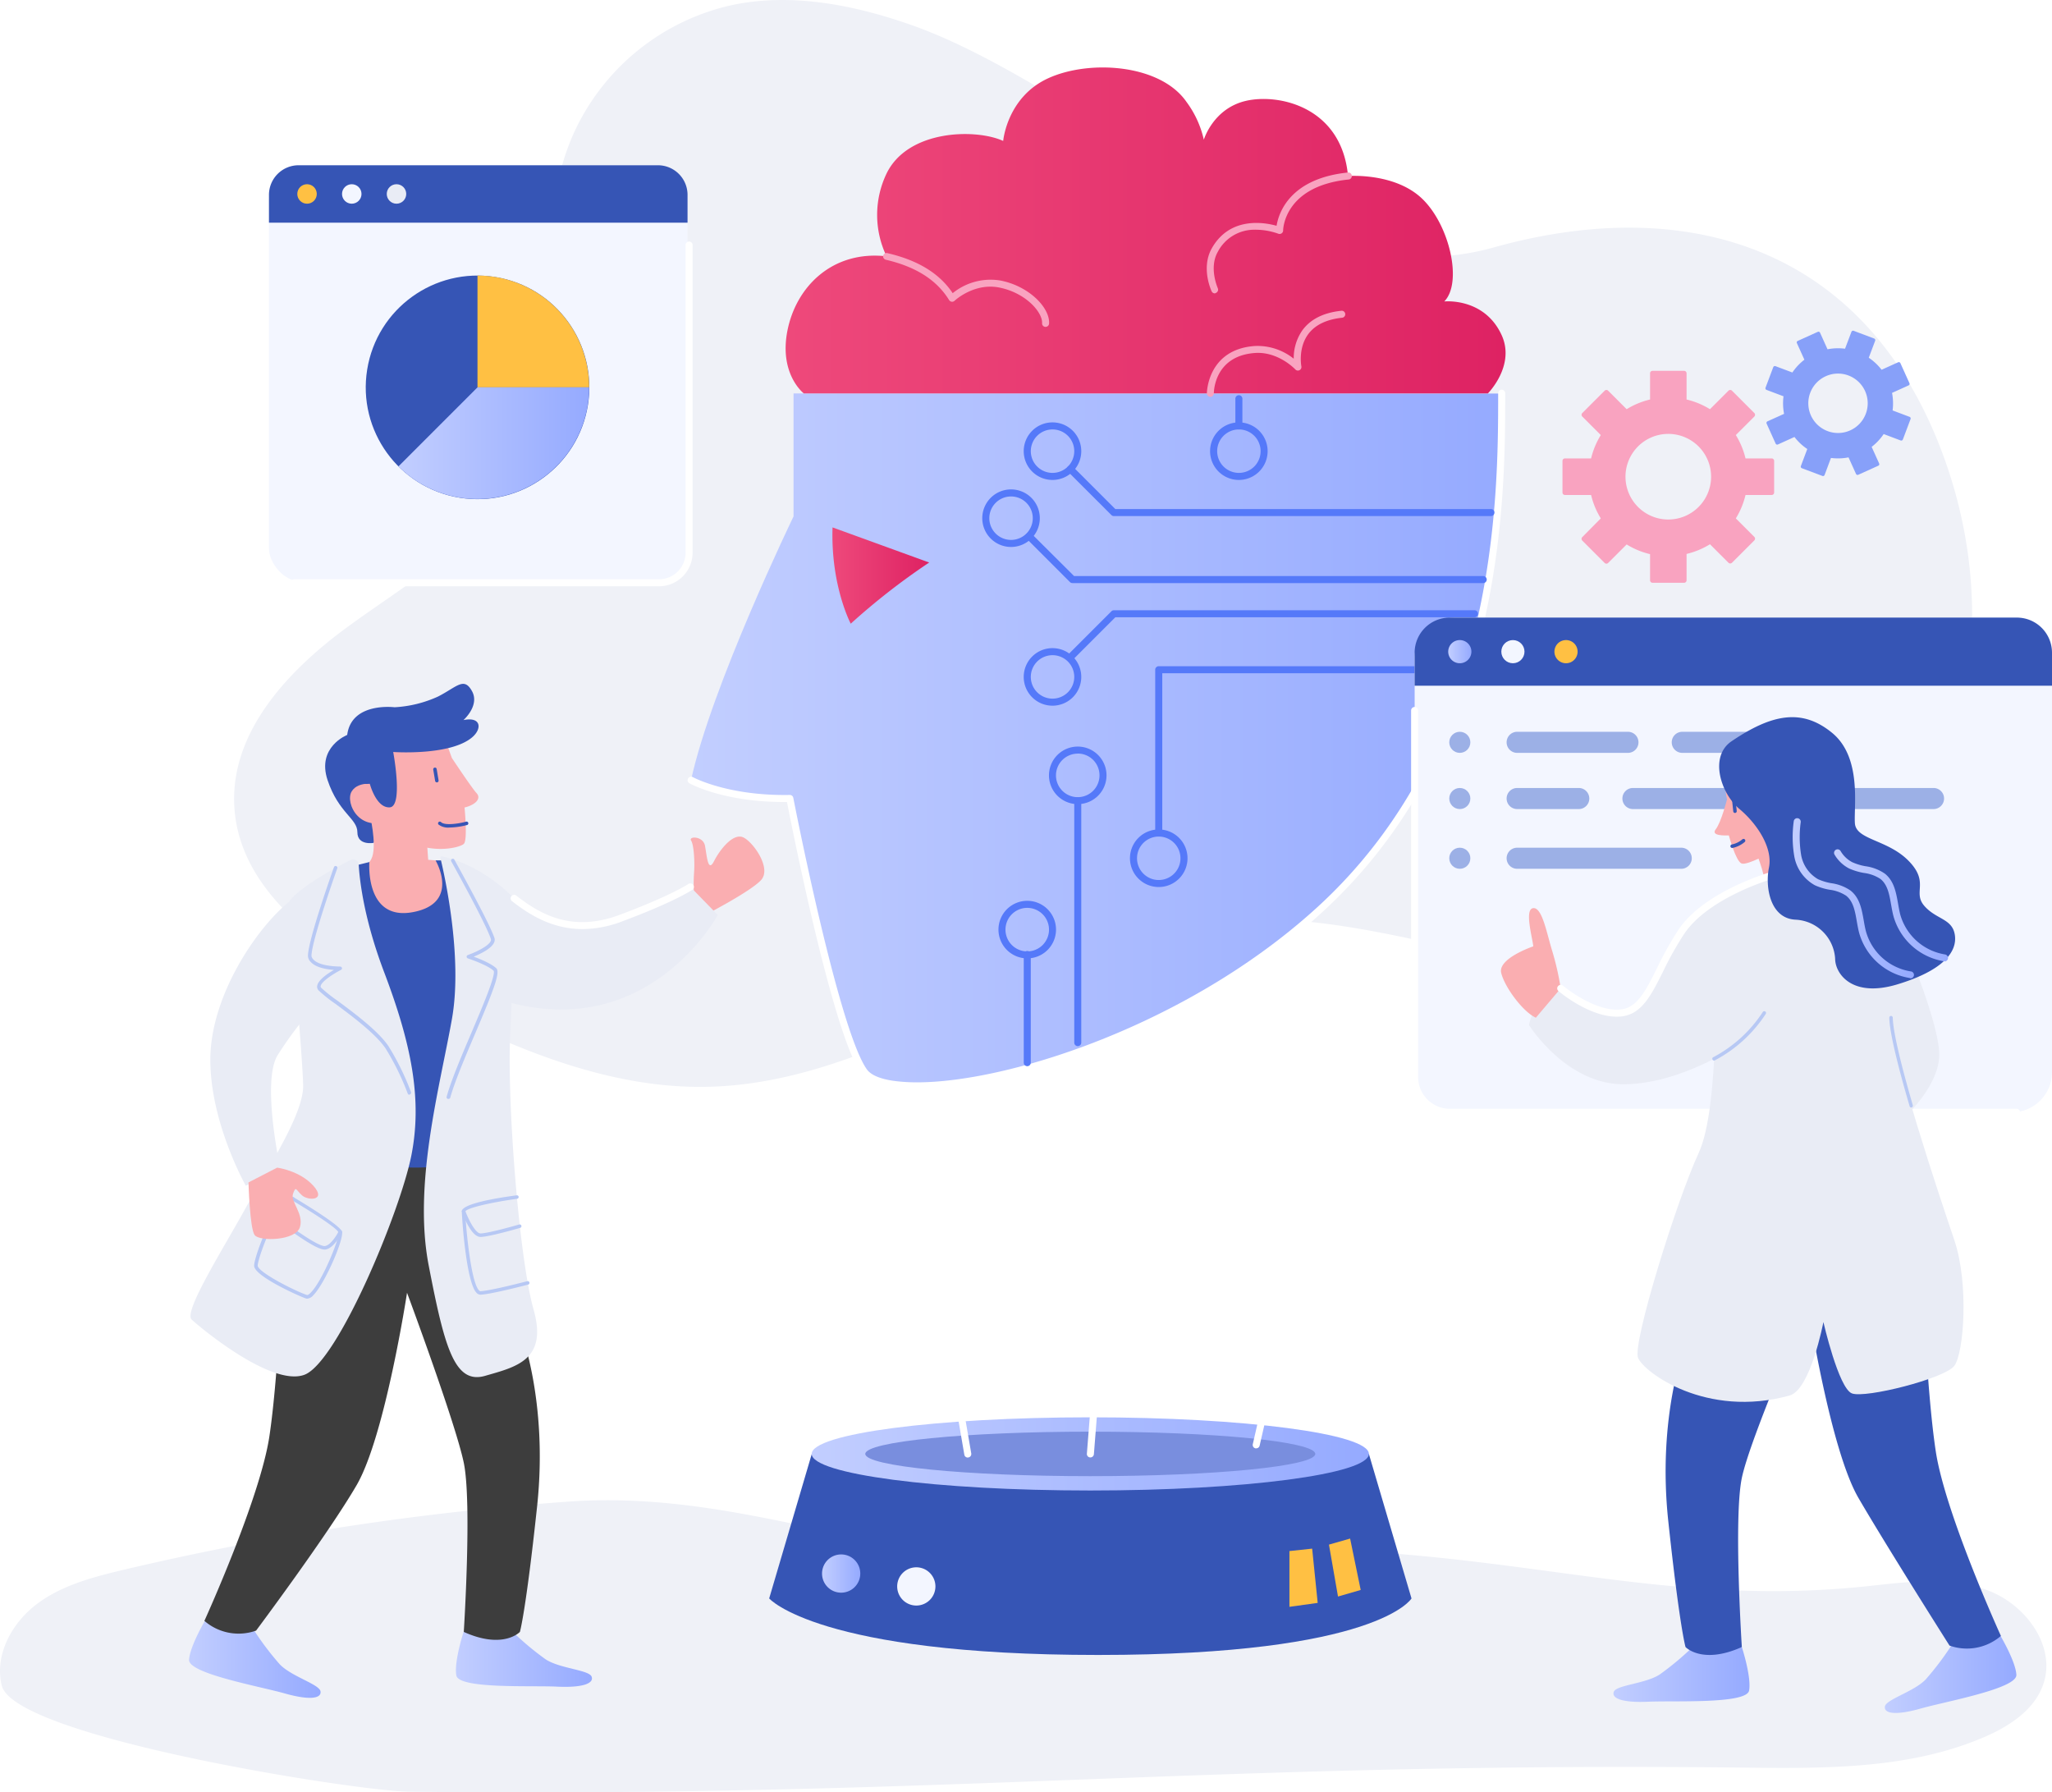 <svg id="Layer_1" data-name="Layer 1" xmlns="http://www.w3.org/2000/svg" xmlns:xlink="http://www.w3.org/1999/xlink" viewBox="0 0 512 447.15"><defs><style>.cls-1{mask:url(#mask);filter:url(#luminosity-noclip-2);}.cls-2{mix-blend-mode:multiply;fill:url(#linear-gradient);}.cls-3{fill:#eff1f7;}.cls-4{fill:url(#linear-gradient-2);}.cls-5{fill:#fff;}.cls-6{fill:url(#linear-gradient-3);}.cls-7{fill:#f9a3c0;}.cls-8{fill:url(#linear-gradient-4);}.cls-9{fill:#5579f9;}.cls-10{fill:#f3f6ff;}.cls-11{fill:#3655b5;}.cls-12{fill:url(#linear-gradient-5);}.cls-13{fill:#9cb0e6;}.cls-14{fill:#ffc043;}.cls-15{fill:url(#linear-gradient-6);}.cls-16{fill:url(#linear-gradient-7);}.cls-17{mask:url(#mask-2);}.cls-18{fill:url(#linear-gradient-8);}.cls-19{fill:#798ede;}.cls-20{fill:#87a0f9;}.cls-21{fill:url(#linear-gradient-9);}.cls-22{fill:url(#linear-gradient-10);}.cls-23{fill:#faaeb1;}.cls-24{fill:#e9ecf5;}.cls-25{fill:#b7c8f4;}.cls-26{fill:url(#linear-gradient-11);}.cls-27{fill:url(#linear-gradient-12);}.cls-28{fill:url(#linear-gradient-13);}.cls-29{fill:url(#linear-gradient-14);}.cls-30{fill:#3d3d3d;}.cls-31{fill:url(#linear-gradient-15);}.cls-32{filter:url(#luminosity-noclip);}</style><filter id="luminosity-noclip" x="189.61" y="-8647.69" width="164.38" height="32766" filterUnits="userSpaceOnUse" color-interpolation-filters="sRGB"><feFlood flood-color="#fff" result="bg"/><feBlend in="SourceGraphic" in2="bg"/></filter><mask id="mask" x="189.61" y="-8647.69" width="164.38" height="32766" maskUnits="userSpaceOnUse"><g class="cls-32"/></mask><linearGradient id="linear-gradient" x1="271.8" y1="252.71" x2="271.8" y2="362.73" gradientUnits="userSpaceOnUse"><stop offset="0"/><stop offset="1" stop-color="#fff"/></linearGradient><linearGradient id="linear-gradient-2" x1="172.45" y1="184.55" x2="374.69" y2="184.55" gradientUnits="userSpaceOnUse"><stop offset="0" stop-color="#c2ceff"/><stop offset="1" stop-color="#95aaff"/></linearGradient><linearGradient id="linear-gradient-3" x1="196.03" y1="57.49" x2="375.66" y2="57.49" gradientUnits="userSpaceOnUse"><stop offset="0" stop-color="#ee497b"/><stop offset="1" stop-color="#de2263"/></linearGradient><linearGradient id="linear-gradient-4" x1="207.7" y1="143.59" x2="231.85" y2="143.59" xlink:href="#linear-gradient-3"/><linearGradient id="linear-gradient-5" x1="361.35" y1="162.58" x2="367.13" y2="162.58" xlink:href="#linear-gradient-2"/><linearGradient id="linear-gradient-6" x1="202.54" y1="362.73" x2="341.55" y2="362.73" xlink:href="#linear-gradient-2"/><linearGradient id="linear-gradient-7" x1="205.12" y1="392.57" x2="214.65" y2="392.57" xlink:href="#linear-gradient-2"/><filter id="luminosity-noclip-2" x="189.61" y="252.71" width="164.38" height="110.02" filterUnits="userSpaceOnUse" color-interpolation-filters="sRGB"><feFlood flood-color="#fff" result="bg"/><feBlend in="SourceGraphic" in2="bg"/></filter><mask id="mask-2" x="189.61" y="252.71" width="164.38" height="110.02" maskUnits="userSpaceOnUse"><g class="cls-1"><polygon class="cls-2" points="354 252.71 189.61 252.71 215.91 362.73 327.7 362.73 354 252.71"/></g></mask><linearGradient id="linear-gradient-8" x1="271.8" y1="252.71" x2="271.8" y2="362.73" gradientUnits="userSpaceOnUse"><stop offset="0" stop-color="#8ba3f9"/><stop offset="1" stop-color="#8ba3f9"/></linearGradient><linearGradient id="linear-gradient-9" x1="402.58" y1="417.76" x2="436.52" y2="417.76" xlink:href="#linear-gradient-2"/><linearGradient id="linear-gradient-10" x1="470.28" y1="417.52" x2="503.11" y2="417.52" xlink:href="#linear-gradient-2"/><linearGradient id="linear-gradient-11" x1="447.29" y1="224.07" x2="477.5" y2="224.07" xlink:href="#linear-gradient-2"/><linearGradient id="linear-gradient-12" x1="457.63" y1="225.85" x2="486.06" y2="225.85" xlink:href="#linear-gradient-2"/><linearGradient id="linear-gradient-13" x1="113.76" y1="413.99" x2="147.7" y2="413.99" xlink:href="#linear-gradient-2"/><linearGradient id="linear-gradient-14" x1="47.17" y1="413.75" x2="80" y2="413.75" xlink:href="#linear-gradient-2"/><linearGradient id="linear-gradient-15" x1="99.42" y1="110.58" x2="147.03" y2="110.58" xlink:href="#linear-gradient-2"/></defs><title>Automation, AI &amp;amp; Big Data</title><path class="cls-3" d="M227,6.1c-14.1-4.9-29.34-7.89-44-4.91A56.88,56.88,0,0,0,143,33.59C131,60.94,141.84,95,126.9,120.88c-9.05,15.66-25.73,24.94-40.32,35.63s-28.72,25.76-28.15,43.85c.72,22.47,23,37.33,43,47.63,23.69,12.21,49,23.86,75.62,23.14,45.4-1.23,83.56-37.72,128.82-41.48,41.55-3.45,83.19,21.29,123.63,11.14,24.63-6.18,45.09-25.39,55-48.78s9.68-50.43,1.7-74.55c-17.89-54.07-62.66-70-113.71-55.67C322.73,75.7,271.72,21.66,227,6.1Z"/><path class="cls-3" d="M30.88,391.63c-7.62,1.81-15.43,3.84-21.68,8.55S-1.44,412.93.44,420.53C3.64,433.45,88.68,446.82,102,447c133.94,1.54,199.7-7.52,333.65-6,20.14.23,41,.33,59.48-7.64,6.29-2.71,12.65-6.86,14.77-13.38,3.06-9.4-4.46-19.56-13.69-23.11s-19.49-2.31-29.32-1.24c-64.28,7.06-102.65-16.72-193.19-6.81-46.13,5-85-17.59-132-14.18A701.34,701.34,0,0,0,30.88,391.63Z"/><path class="cls-4" d="M198,98.15v30.69s-20.47,42.28-25.58,65.81c0,0,8.69,4.85,24.63,4.55,0,0,11.19,57.83,18.51,68.11s70.12-.71,113.41-40,45.69-95.17,45.69-129.13Z"/><path class="cls-5" d="M228.77,271.82a47,47,0,0,1-4.76-.23c-4.64-.5-7.71-1.77-9.14-3.77-7-9.81-17.14-60.73-18.51-67.73h-.7c-15.08,0-23.29-4.48-23.64-4.67a.89.89,0,0,1-.34-1.2.88.88,0,0,1,1.19-.34c.09.05,8.69,4.73,24.2,4.45a.88.88,0,0,1,.87.71c.11.57,11.24,57.75,18.36,67.76,1.1,1.55,3.83,2.6,7.9,3,20.69,2.24,69.71-11.87,104.21-43.21,45.4-41.24,45.4-102.38,45.4-128.48a.88.88,0,0,1,1.76,0c0,26.34,0,88-46,129.78C309.2,246.45,286.48,257.12,271,262.8S239.83,271.82,228.77,271.82Z"/><path class="cls-6" d="M200.56,98.15s-6.26-4.79-4.07-15.74,11.27-20,24.72-18.46a23.86,23.86,0,0,1,0-20.66c5.32-10.95,22.22-11.26,29.1-8.13,0,0,.94-10.95,11.26-15.65s28-3.51,34.5,5.95a25,25,0,0,1,4.3,9.39s2.33-7.83,10.56-9.7,23.86,1.56,25.42,18.77c0,0,11.58-.94,18.47,5.63s10.15,21,5.54,25.66c0,0,10-1.06,14.33,8.42,3.46,7.59-3.44,14.52-3.44,14.52Z"/><path class="cls-7" d="M260.89,81.55h-.05a.87.87,0,0,1-.83-.92c.16-2.66-4-7.56-10.66-8.89-6.3-1.26-11.13,3.25-11.17,3.3a.91.91,0,0,1-.72.24.93.93,0,0,1-.64-.41c-3.09-5-8.26-8.32-15.81-10.07a.87.87,0,0,1-.65-1,.89.89,0,0,1,1-.66c7.6,1.76,13,5,16.35,10A15,15,0,0,1,249.7,70c7.18,1.44,12.29,6.84,12.06,10.71A.87.87,0,0,1,260.89,81.55Z"/><path class="cls-7" d="M303.11,73.19a.87.87,0,0,1-.79-.51c-.11-.23-2.68-5.82,0-10.66,4.53-8.1,13.18-6.54,16.2-5.69.52-3.16,3.26-11.76,17.71-13.28a.88.88,0,1,1,.19,1.74c-16.13,1.69-16.27,12.59-16.26,12.7a.88.88,0,0,1-1.2.82,17,17,0,0,0-5.86-1,10.28,10.28,0,0,0-9.25,5.53c-2.27,4,0,9,0,9.06a.87.87,0,0,1-.43,1.16A.81.81,0,0,1,303.11,73.19Z"/><path class="cls-7" d="M302,99a.87.87,0,0,1-.87-.87c0-.11.13-11,12-11.81a14.47,14.47,0,0,1,9.67,3.17,12.11,12.11,0,0,1,2.17-7.1c2-2.74,5.23-4.37,9.62-4.85a.88.88,0,1,1,.19,1.74c-3.87.43-6.7,1.82-8.39,4.13-2.54,3.47-1.69,7.95-1.68,8a.88.88,0,0,1-1.51.76s-4.18-4.48-10-4.11c-10.22.69-10.33,9.68-10.33,10.07A.87.87,0,0,1,302,99Z"/><path class="cls-8" d="M207.73,131.58l24.12,8.76a168.4,168.4,0,0,0-19.58,15.26S207.25,146.14,207.73,131.58Z"/><path class="cls-9" d="M371.92,128.75h-94a.84.84,0,0,1-.62-.26l-10.86-10.85a.88.88,0,0,1,0-1.24.86.86,0,0,1,1.24,0l10.6,10.6h93.63a.88.88,0,1,1,0,1.75Z"/><path class="cls-9" d="M262.61,119.74a7.18,7.18,0,1,1,7.18-7.18A7.18,7.18,0,0,1,262.61,119.74Zm0-12.6a5.42,5.42,0,1,0,5.43,5.42A5.42,5.42,0,0,0,262.61,107.14Z"/><path class="cls-9" d="M267.07,164.86a.83.83,0,0,1-.62-.26.87.87,0,0,1,0-1.23l10.86-10.86a.84.84,0,0,1,.62-.26H368a.88.88,0,0,1,0,1.75H278.29l-10.6,10.6A.85.85,0,0,1,267.07,164.86Z"/><path class="cls-9" d="M262.61,176.06a7.18,7.18,0,1,1,7.18-7.18A7.18,7.18,0,0,1,262.61,176.06Zm0-12.6a5.42,5.42,0,1,0,5.43,5.42A5.42,5.42,0,0,0,262.61,163.46Z"/><path class="cls-9" d="M289.12,221.3a7.18,7.18,0,1,1,7.18-7.17A7.18,7.18,0,0,1,289.12,221.3Zm0-12.59a5.42,5.42,0,1,0,5.42,5.42A5.42,5.42,0,0,0,289.12,208.71Z"/><path class="cls-9" d="M309.11,119.74a7.18,7.18,0,1,1,7.18-7.18A7.18,7.18,0,0,1,309.11,119.74Zm0-12.6a5.42,5.42,0,1,0,5.43,5.42A5.42,5.42,0,0,0,309.11,107.14Z"/><path class="cls-9" d="M268.91,200.62a7.18,7.18,0,1,1,7.18-7.18A7.18,7.18,0,0,1,268.91,200.62Zm0-12.6a5.43,5.43,0,1,0,5.43,5.42A5.42,5.42,0,0,0,268.91,188Z"/><path class="cls-9" d="M370.17,145.47H267.58a.87.87,0,0,1-.62-.26L256.1,134.35a.88.88,0,0,1,1.24-1.24L268,143.72H370.17a.88.88,0,0,1,0,1.75Z"/><path class="cls-9" d="M252.27,136.46a7.18,7.18,0,1,1,7.18-7.18A7.19,7.19,0,0,1,252.27,136.46Zm0-12.6a5.42,5.42,0,1,0,5.42,5.42A5.42,5.42,0,0,0,252.27,123.86Z"/><path class="cls-9" d="M289.12,208.71a.89.89,0,0,1-.88-.88V167.08a.88.88,0,0,1,.88-.87h72.49a.88.88,0,1,1,0,1.75H290v39.87A.89.89,0,0,1,289.12,208.71Z"/><path class="cls-9" d="M268.91,261a.88.88,0,0,1-.87-.88V199.74a.88.88,0,0,1,1.75,0v60.33A.88.88,0,0,1,268.91,261Z"/><path class="cls-9" d="M256.31,239.1a7.18,7.18,0,1,1,7.18-7.17A7.18,7.18,0,0,1,256.31,239.1Zm0-12.6a5.43,5.43,0,1,0,5.43,5.43A5.43,5.43,0,0,0,256.31,226.5Z"/><path class="cls-9" d="M256.31,266a.88.88,0,0,1-.87-.88V238.23a.88.88,0,1,1,1.75,0v26.84A.88.88,0,0,1,256.31,266Z"/><path class="cls-9" d="M309.11,107.14a.87.87,0,0,1-.87-.88V99.57a.88.88,0,1,1,1.75,0v6.69A.87.87,0,0,1,309.11,107.14Z"/><rect class="cls-10" x="352.97" y="154.08" width="159.03" height="123.42" rx="10"/><path class="cls-5" d="M503.24,278.37H361.73a9.65,9.65,0,0,1-9.64-9.64V177.26a.88.88,0,0,1,1.76,0v91.47a7.89,7.89,0,0,0,7.88,7.89H503.24a.88.88,0,0,1,0,1.75Z"/><path class="cls-11" d="M503.24,154.08H361.73a8.76,8.76,0,0,0-8.76,8.76v8.24H512v-8.24A8.76,8.76,0,0,0,503.24,154.08Z"/><path class="cls-12" d="M367.13,162.58a2.89,2.89,0,1,1-2.89-2.89A2.89,2.89,0,0,1,367.13,162.58Z"/><circle class="cls-13" cx="364.24" cy="185.2" r="2.63"/><circle class="cls-10" cx="377.49" cy="162.58" r="2.89"/><path class="cls-14" d="M393.63,162.58a2.89,2.89,0,1,1-2.89-2.89A2.88,2.88,0,0,1,393.63,162.58Z"/><path class="cls-13" d="M406.19,187.83H378.55a2.63,2.63,0,0,1,0-5.26h27.64a2.63,2.63,0,0,1,0,5.26Z"/><path class="cls-13" d="M447.38,187.83H419.75a2.63,2.63,0,1,1,0-5.26h27.63a2.63,2.63,0,0,1,0,5.26Z"/><circle class="cls-13" cx="364.24" cy="199.22" r="2.63"/><path class="cls-13" d="M393.92,201.85H378.55a2.63,2.63,0,0,1,0-5.26h15.37a2.63,2.63,0,0,1,0,5.26Z"/><path class="cls-13" d="M482.44,201.85h-75a2.63,2.63,0,0,1,0-5.26h75a2.63,2.63,0,0,1,0,5.26Z"/><circle class="cls-13" cx="364.24" cy="214.12" r="2.63"/><path class="cls-13" d="M419.49,216.75H378.55a2.63,2.63,0,0,1,0-5.26h40.94a2.63,2.63,0,0,1,0,5.26Z"/><path class="cls-11" d="M341.55,362.73h-139l-10.63,36.06s12.18,14.1,82.07,14.1,78.2-14.1,78.2-14.1Z"/><ellipse class="cls-15" cx="272.04" cy="362.73" rx="69.51" ry="9.13"/><path class="cls-16" d="M214.65,392.57a4.77,4.77,0,1,1-4.77-4.76A4.76,4.76,0,0,1,214.65,392.57Z"/><path class="cls-10" d="M233.4,395.78a4.77,4.77,0,1,1-4.77-4.76A4.77,4.77,0,0,1,233.4,395.78Z"/><polygon class="cls-14" points="331.59 385.36 336.87 383.85 339.51 396.67 333.85 398.31 331.59 385.36"/><polygon class="cls-14" points="321.73 386.97 327.4 386.36 328.78 399.9 321.73 400.88 321.73 386.97"/><g class="cls-17"><polygon class="cls-18" points="354 252.71 189.61 252.71 215.91 362.73 327.7 362.73 354 252.71"/></g><ellipse class="cls-19" cx="272.04" cy="362.73" rx="56.14" ry="5.55"/><path class="cls-5" d="M272.05,363.61H272a.87.87,0,0,1-.81-.94l3.17-40.2a.88.88,0,1,1,1.75.14l-3.17,40.2A.88.88,0,0,1,272.05,363.61Z"/><path class="cls-5" d="M241.47,363.64a.87.87,0,0,1-.86-.73l-10.18-59.24a.87.87,0,1,1,1.72-.29l10.19,59.23a.87.87,0,0,1-.72,1Z"/><path class="cls-5" d="M313.45,361.34a.69.69,0,0,1-.2,0,.87.87,0,0,1-.66-1.05L338.65,246.4a.88.88,0,1,1,1.71.39L314.3,360.65A.87.87,0,0,1,313.45,361.34Z"/><path class="cls-7" d="M442.06,114.37h-6.53a19.86,19.86,0,0,0-2.42-5.83l4.62-4.62a.62.62,0,0,0,0-.87l-5.58-5.58a.62.62,0,0,0-.87,0l-4.62,4.62a19.81,19.81,0,0,0-5.84-2.42V93.13a.61.61,0,0,0-.61-.61h-7.89a.61.61,0,0,0-.61.61v6.54a19.81,19.81,0,0,0-5.84,2.42l-4.62-4.62a.62.62,0,0,0-.87,0l-5.58,5.58a.62.62,0,0,0,0,.87l4.62,4.62a19.86,19.86,0,0,0-2.42,5.83h-6.53a.61.61,0,0,0-.61.61v7.9a.61.61,0,0,0,.61.61H397a19.81,19.81,0,0,0,2.42,5.84L394.8,134a.62.62,0,0,0,0,.87l5.58,5.58a.62.62,0,0,0,.87,0l4.62-4.62a19.81,19.81,0,0,0,5.84,2.42v6.53a.61.61,0,0,0,.61.61h7.89a.61.61,0,0,0,.61-.61V138.2a19.81,19.81,0,0,0,5.84-2.42l4.62,4.62a.62.62,0,0,0,.87,0l5.58-5.58a.62.62,0,0,0,0-.87l-4.62-4.62a19.81,19.81,0,0,0,2.42-5.84h6.53a.61.61,0,0,0,.61-.61V115A.61.61,0,0,0,442.06,114.37Zm-25.79,15.24a10.68,10.68,0,1,1,10.67-10.68A10.68,10.68,0,0,1,416.27,129.61Z"/><path class="cls-20" d="M476.47,104l-4.24-1.6a14,14,0,0,0-.14-4.38l4.13-1.87a.43.43,0,0,0,.21-.56l-2.26-5a.43.43,0,0,0-.56-.21l-4.13,1.87a13.61,13.61,0,0,0-3.2-3l1.6-4.24a.43.43,0,0,0-.25-.55l-5.12-1.93a.43.43,0,0,0-.55.25L460.36,87a13.61,13.61,0,0,0-4.37.14L454.12,83a.42.42,0,0,0-.56-.21l-5,2.26a.41.41,0,0,0-.21.56l1.87,4.13a13.61,13.61,0,0,0-3,3.19L443,91.35a.43.43,0,0,0-.55.25l-1.93,5.13a.42.42,0,0,0,.25.54l4.24,1.6a13.66,13.66,0,0,0,.14,4.38L441,105.12a.43.43,0,0,0-.21.56l2.26,5a.43.43,0,0,0,.56.21l4.13-1.87a13.42,13.42,0,0,0,3.2,3l-1.6,4.25a.42.42,0,0,0,.24.54l5.13,1.93a.42.42,0,0,0,.55-.24l1.59-4.25a13.38,13.38,0,0,0,4.38-.14l1.87,4.13a.42.42,0,0,0,.56.21l5-2.26a.42.42,0,0,0,.21-.56L467,111.49a13.65,13.65,0,0,0,3-3.2l4.24,1.6a.43.43,0,0,0,.55-.25l1.93-5.12A.43.43,0,0,0,476.47,104ZM456,107.55a7.41,7.41,0,1,1,9.54-4.32A7.4,7.4,0,0,1,456,107.55Z"/><path class="cls-21" d="M434.61,410.91s2.43,7.45,1.81,10.86-18.74,2.48-25.09,2.78-9.29-.77-8.67-2.47,7.9-2,11.46-4.32a71.91,71.91,0,0,0,8.21-6.85Z"/><path class="cls-22" d="M498.89,407.68s4.05,6.71,4.22,10.17-17.7,6.65-23.81,8.39-9.23,1.34-9-.46,7.25-3.71,10.19-6.79a72.31,72.31,0,0,0,6.45-8.53Z"/><path class="cls-11" d="M420.56,335.27s-7.14,17.76-4.3,44.26,4.3,31.38,4.3,31.38,4.13,4.45,14.05,0c0,0-2.08-32.22,0-42.19s16.52-43,16.52-43,5.47,35.78,12.58,48,22.72,36.83,22.72,36.83a13,13,0,0,0,12.82-2.41S485.36,377.64,483,362.09s-3.41-44.86-3.41-44.86L453,294.68H440.21Z"/><path class="cls-23" d="M430.91,191.44s-1.09,3,0,8c0,0-1.45,5.72-2.81,7.45s2.45,1.54,3.27,1.54c0,0,1.72,6.45,3.18,7s7.71-3,7.71-3l-2-15.09Z"/><path class="cls-23" d="M437.57,211.22s3,6.73,2.84,10l4.78-3.43L443,209.73Z"/><path class="cls-24" d="M442.94,218.15s-16.92,4.63-23.43,14.32-8.1,19.52-15.05,20.25-15-6.13-15-6.13-6.8,2.66-7.95,9.16c0,0,9.4,15.05,24,14.76s28.35-10,28.35-10Z"/><path class="cls-23" d="M389.42,246.59a68.89,68.89,0,0,0-2.09-9.24c-1.38-4.38-2.5-11-4.76-10.78s-.25,7.15,0,9.53c0,0-8.9,3-8,6.64s5.51,9.78,8.65,11.16Z"/><path class="cls-24" d="M429,234.42c-1.38,5.53.36,41.31-5.16,53.23s-16.58,47.53-15.13,51.11,17,15.17,37.82,9.4c5.23-1.46,8.43-18.33,8.43-18.33s3.78,16.5,7.11,17.8,23.13-3.7,25.54-6.85,3.7-20.54,0-31.45S472,262.87,471.84,253.9s-2.77-27.33-2.77-27.33l-26.81-6.67Z"/><path class="cls-24" d="M475.73,236.24s8.48,20,8.13,27.38-8.13,14.62-8.13,14.62l-8.33-37.19Z"/><path class="cls-5" d="M403.41,253.65c-6.92,0-14.23-6.11-14.55-6.39a.87.87,0,0,1-.11-1.23.88.88,0,0,1,1.24-.11c.08.07,7.89,6.59,14.38,5.93,4.14-.44,6.21-4.59,9.08-10.33a83,83,0,0,1,5.33-9.54c6.61-9.85,23.22-14.49,23.93-14.68a.88.88,0,0,1,1.07.62.87.87,0,0,1-.61,1.07c-.17,0-16.69,4.66-22.94,14A80.55,80.55,0,0,0,415,242.3c-3,6-5.37,10.76-10.47,11.29A10.74,10.74,0,0,1,403.41,253.65Z"/><path class="cls-11" d="M432.05,184.93c-5.65,3.82-2.69,13,1.94,16.88s8.37,9.86,7.39,14.64.23,12.7,6.65,13a10.38,10.38,0,0,1,9.86,9.71c0,3.73,4.18,9.86,15.54,6.42s14.93-8.06,14.34-12.25-4.63-3.88-7.62-7.32,1.34-5.82-3.89-11.2-13.14-5.23-13.44-9.41,1.79-16.43-5.68-22.56S442.21,178.06,432.05,184.93Z"/><path class="cls-25" d="M427.67,264.59a.42.42,0,0,1-.39-.25.43.43,0,0,1,.2-.58,33.3,33.3,0,0,0,12.36-11.28.44.44,0,0,1,.75.46,34.2,34.2,0,0,1-12.73,11.61A.41.41,0,0,1,427.67,264.59Z"/><path class="cls-25" d="M476.9,276.31a.43.43,0,0,1-.42-.31c-3.3-11.27-5-18.7-5.08-22.09a.45.45,0,0,1,.43-.45h0a.44.44,0,0,1,.44.43c.07,3.31,1.76,10.67,5,21.86a.46.46,0,0,1-.3.55Z"/><path class="cls-26" d="M476.62,244h-.12a15.69,15.69,0,0,1-12.61-11.23c-.25-.94-.42-1.92-.59-2.88-.45-2.58-.87-5-2.66-6.42a9.67,9.67,0,0,0-4.1-1.49,15,15,0,0,1-3.7-1.12,10.28,10.28,0,0,1-5.15-7.27,28.61,28.61,0,0,1-.13-8.66.86.86,0,0,1,.94-.8.88.88,0,0,1,.8,1,27.74,27.74,0,0,0,.1,8.14,8.71,8.71,0,0,0,4.21,6.07,13.86,13.86,0,0,0,3.29,1,11.16,11.16,0,0,1,4.82,1.83c2.32,1.83,2.82,4.71,3.31,7.5.17,1,.33,1.87.56,2.74a13.88,13.88,0,0,0,11.16,9.94.87.87,0,0,1-.13,1.74Z"/><path class="cls-27" d="M485.18,239.82h-.12a15.69,15.69,0,0,1-12.61-11.23c-.25-.94-.42-1.93-.59-2.88-.45-2.58-.88-5-2.66-6.42a9.68,9.68,0,0,0-4.1-1.5,15.64,15.64,0,0,1-3.71-1.11,9.1,9.1,0,0,1-3.64-3.45.88.88,0,0,1,.3-1.21.87.87,0,0,1,1.2.3,7.27,7.27,0,0,0,2.92,2.79,13.85,13.85,0,0,0,3.29,1,11.17,11.17,0,0,1,4.82,1.84c2.31,1.82,2.82,4.7,3.31,7.49.17,1,.33,1.87.55,2.74a13.9,13.9,0,0,0,11.17,9.94.88.88,0,0,1-.13,1.75Z"/><path class="cls-11" d="M432.9,202.82a.43.43,0,0,1-.43-.39l-.42-3.94a.44.44,0,0,1,.39-.48.43.43,0,0,1,.48.39l.42,3.93a.45.45,0,0,1-.39.49Z"/><path class="cls-11" d="M432.2,211.55a.43.43,0,0,1-.43-.35.44.44,0,0,1,.35-.52,5.76,5.76,0,0,0,2.61-1.27.44.44,0,0,1,.61.64,6.78,6.78,0,0,1-3.06,1.5Z"/><path class="cls-28" d="M115.67,407.14s-2.43,7.45-1.81,10.86,18.74,2.48,25.09,2.79,9.29-.78,8.67-2.48-7.9-2-11.46-4.32a71.91,71.91,0,0,1-8.21-6.85Z"/><path class="cls-29" d="M51.39,403.91s-4,6.71-4.22,10.17,17.69,6.65,23.81,8.39,9.22,1.34,9-.46-7.24-3.71-10.18-6.79a72.31,72.31,0,0,1-6.45-8.53Z"/><path class="cls-23" d="M173.17,223.53a44.29,44.29,0,0,1,0-5.71c.21-2.46,0-7-.73-8.11s3-1.21,3.47,1.32.73,6.79,2.24,3.83,4.85-7.19,7.38-5.91,7,7.7,4.38,10.6-14.28,8.89-14.28,8.89Z"/><path class="cls-30" d="M129.72,331.5s7.13,17.76,4.3,44.26-4.3,31.38-4.3,31.38-4.13,4.45-14,0c0,0,2.07-32.22,0-42.19s-14.16-42.42-14.16-42.42-5.47,35.77-12.58,48-25.08,36.28-25.08,36.28A13,13,0,0,1,51,404.38s13.89-30.51,16.22-46.06,3.42-44.86,3.42-44.86l26.57-22.55h12.83Z"/><path class="cls-23" d="M110.75,183.63l2,5.48s4.93,7.44,6.16,8.77-.22,2.91-3,3.58c0,0,.78,7.82-.12,9s-11.38,3.67-18.52-4.14a23.39,23.39,0,0,1-6.36-16.52s-1.34-9.82,7.7-10.16S110.54,181.21,110.75,183.63Z"/><path class="cls-11" d="M86.62,183.36s-7.65,3-4.89,11.26,7.44,9.57,7.44,13,4.08,2.66,4.08,2.66l4-7.87Z"/><path class="cls-23" d="M94.48,195.76s-4.94-1.22-6.73,1.68S90,208.7,98.3,204Z"/><path class="cls-23" d="M92.25,203.13s1.75,7.14.64,10.6-5.63,3.13-5.63,3.13,2.61,18.52,13.66,19.42,13.72-10,13.72-10l-3.56-11.43-4.24-.34-.34-4.8-10-6.94Z"/><path class="cls-11" d="M92.16,215.07S91,229.8,103,227.57s5.68-12.91,5.68-12.91H113l3.37,16.05-6.27,60.2a53.68,53.68,0,0,1-12.83,0L85.63,216.69Z"/><path class="cls-24" d="M87.5,214.54a1.4,1.4,0,0,1,2,1.16c.24,4.06,1.34,13.67,6.37,26.9,6.76,17.8,9.54,31.61,6.78,45.62S84.2,340,75.92,343,49.86,331.12,47.81,329.2s7.73-17.41,13.25-27.39,14.71-23.78,14.58-31S72.1,225,72.1,225,74,221.4,87.5,214.54Z"/><path class="cls-25" d="M76.64,324a1,1,0,0,1-.34-.06c-1.49-.5-12.89-5.54-12.89-8.16,0-2.35,5.4-17,9.67-17.11a.51.51,0,0,1,.24.07c1.89,1.12,11.37,6.82,12,8.49s-4.16,12.85-7.12,15.89A2.32,2.32,0,0,1,76.64,324ZM73,299.53c-1.44.18-3.51,2.9-5.59,7.33-1.87,4-3.11,8-3.11,8.89,0,1.59,9.13,6.27,12.29,7.33.13.05.43-.07.89-.53,3-2.92,7.37-13.92,7-15.05S77.58,302.26,73,299.53Z"/><path class="cls-25" d="M81,311.75c-1.43,0-4.69-1.9-10.21-5.95l-.37-.27c-1.18-.84.94-4.55,2.31-6.68a.43.43,0,0,1,.6-.14.44.44,0,0,1,.13.61c-1.59,2.49-2.77,5.07-2.52,5.52l.36.25c7.1,5.21,9.17,5.86,9.77,5.78,1.4-.18,3-2.74,3.43-3.71a.44.44,0,0,1,.59-.2.45.45,0,0,1,.2.59c-.2.4-2,3.92-4.11,4.19Z"/><path class="cls-25" d="M102.15,273.12a.44.44,0,0,1-.41-.28,64.71,64.71,0,0,0-5.54-11.28c-2.49-3.69-8.53-8.17-12.54-11.14a35.71,35.71,0,0,1-4.2-3.36,1.35,1.35,0,0,1-.3-1.19c.28-1.4,2.6-3,4.16-3.89-2.83-.22-4.77-.87-5.8-2a2.22,2.22,0,0,1-.68-1.49c0-3.93,6.22-21.4,6.49-22.15a.43.43,0,0,1,.56-.26.43.43,0,0,1,.26.56c-.06.18-6.43,18.07-6.43,21.87,0,0,.08,2.51,7.18,2.63a.46.46,0,0,1,.42.34.44.44,0,0,1-.23.49c-1.83.93-4.83,2.85-5.07,4a.48.48,0,0,0,.11.46,37.37,37.37,0,0,0,4.06,3.22c4.29,3.18,10.17,7.54,12.74,11.35a65.2,65.2,0,0,1,5.62,11.45.44.44,0,0,1-.24.57Z"/><path class="cls-24" d="M110.27,213.66a.33.33,0,0,0-.38.4c.85,3.49,5.67,24.47,2.87,40.19-3.07,17.2-9.71,41.22-5.79,61.49s6.41,29.73,14.08,27.51,15.67-3.91,12.09-16.52-6.63-51.39-5.84-68.44,1-34.11,1-34.11S120.92,216,110.27,213.66Z"/><path class="cls-25" d="M111.86,274.16h-.12a.44.44,0,0,1-.3-.54c1.14-4.12,3.76-10.28,6.3-16.24s6.07-14.28,5.42-15.2c-1.62-1.5-6.39-3.06-6.44-3.08a.44.44,0,0,1,0-.83c2.62-.93,6.15-2.79,5.76-4-1.19-3.76-9.79-19.22-9.88-19.37a.44.44,0,1,1,.77-.43c.35.64,8.73,15.7,10,19.54.62,2-3.1,3.81-5.18,4.66,1.58.58,4.38,1.72,5.63,2.89,1.08,1-.66,5.47-5.21,16.17-2.53,5.94-5.14,12.07-6.27,16.13A.43.43,0,0,1,111.86,274.16Z"/><path class="cls-24" d="M72.1,225c-8.16,6.62-19.62,23.57-19.62,39.39s8.86,31.44,8.86,31.44l8.57-4.49s-4.68-21.47-.64-28.08A93.83,93.83,0,0,1,79,250.46Z"/><path class="cls-23" d="M62,295s.32,11.51,1.54,13.14,10.3,1.42,11.3-2-2.44-6.3-1.72-8.33.68-1,2.22.4,6.25,1.37,2.82-2.41-9-4.49-9-4.49Z"/><path class="cls-24" d="M128.35,224.18c5.2,4.07,13.68,9.68,26.54,4.89s17.37-7.8,17.37-7.8l6.84,7s-17.8,33.26-55.46,20.8Z"/><path class="cls-11" d="M92.25,195.47s1.58,6.17,5,5.95.86-13.81.86-13.81,14.12,1,19.65-3.62c2.56-2.12,2.35-5.27-2.12-4.34,0,0,4.13-3.63,2.12-7.24s-3.71-1.06-8.49,1.38a29.93,29.93,0,0,1-10.84,2.66s-10.74-1.38-11.8,6.91C86.62,183.36,86.72,196.85,92.25,195.47Z"/><path class="cls-25" d="M119.85,323a1.31,1.31,0,0,1-.89-.4c-2.69-2.55-3.73-19.23-3.73-20.38,0-1.88,8.57-3.33,13.68-4a.43.43,0,0,1,.5.37.44.44,0,0,1-.38.49c-6,.82-12.62,2.26-12.93,3.18,0,2.47,1.29,17.67,3.46,19.72a.53.53,0,0,0,.31.16c2.8-.16,11.61-2.48,11.69-2.5a.44.44,0,0,1,.23.85c-.37.09-9,2.36-11.87,2.52Z"/><path class="cls-25" d="M119.89,308.6c-2.26,0-4.26-5.22-4.64-6.26a.44.44,0,0,1,.27-.56.43.43,0,0,1,.56.26c.85,2.36,2.6,5.68,3.81,5.68,2,0,9.63-2.22,9.71-2.24a.44.44,0,0,1,.24.84C129.52,306.41,122,308.6,119.89,308.6Z"/><path class="cls-5" d="M145.34,231.79c-7.47,0-13.14-3.49-17.53-6.92a.88.88,0,1,1,1.08-1.38c6.14,4.8,14,9.12,25.69,4.76,12.57-4.68,17.15-7.68,17.19-7.71a.89.89,0,0,1,1.22.25.87.87,0,0,1-.25,1.21c-.18.13-4.74,3.12-17.55,7.89A28,28,0,0,1,145.34,231.79Z"/><path class="cls-11" d="M109,195.19a.43.43,0,0,1-.43-.36l-.46-2.76a.44.44,0,1,1,.86-.14l.46,2.75a.44.44,0,0,1-.36.51Z"/><path class="cls-11" d="M112.13,206.46a3.93,3.93,0,0,1-2.7-.74.42.42,0,0,1,0-.61.44.44,0,0,1,.62,0c.91.89,4.28.41,6.19-.1a.44.44,0,1,1,.23.84A18.64,18.64,0,0,1,112.13,206.46Z"/><rect class="cls-10" x="67.11" y="41.23" width="104.43" height="103.97" rx="8.42"/><path class="cls-11" d="M164.16,41.23H74.49a7.39,7.39,0,0,0-7.38,7.39v6.93H171.55V48.62A7.39,7.39,0,0,0,164.16,41.23Z"/><circle class="cls-14" cx="76.61" cy="48.39" r="2.43"/><circle class="cls-10" cx="87.77" cy="48.39" r="2.43"/><circle class="cls-24" cx="98.93" cy="48.39" r="2.43"/><circle class="cls-11" cx="119.14" cy="96.64" r="27.89" transform="translate(4.83 198.94) rotate(-80.87)"/><path class="cls-14" d="M119.14,68.75V96.64H147A27.89,27.89,0,0,0,119.14,68.75Z"/><path class="cls-31" d="M99.42,116.36A27.89,27.89,0,0,0,147,96.64H119.14Z"/><path class="cls-5" d="M164.43,146.27H73.33a.88.88,0,0,1,0-1.75h91.1a6.64,6.64,0,0,0,6.63-6.63V61.23a.88.88,0,1,1,1.75,0v76.66A8.39,8.39,0,0,1,164.43,146.27Z"/></svg>